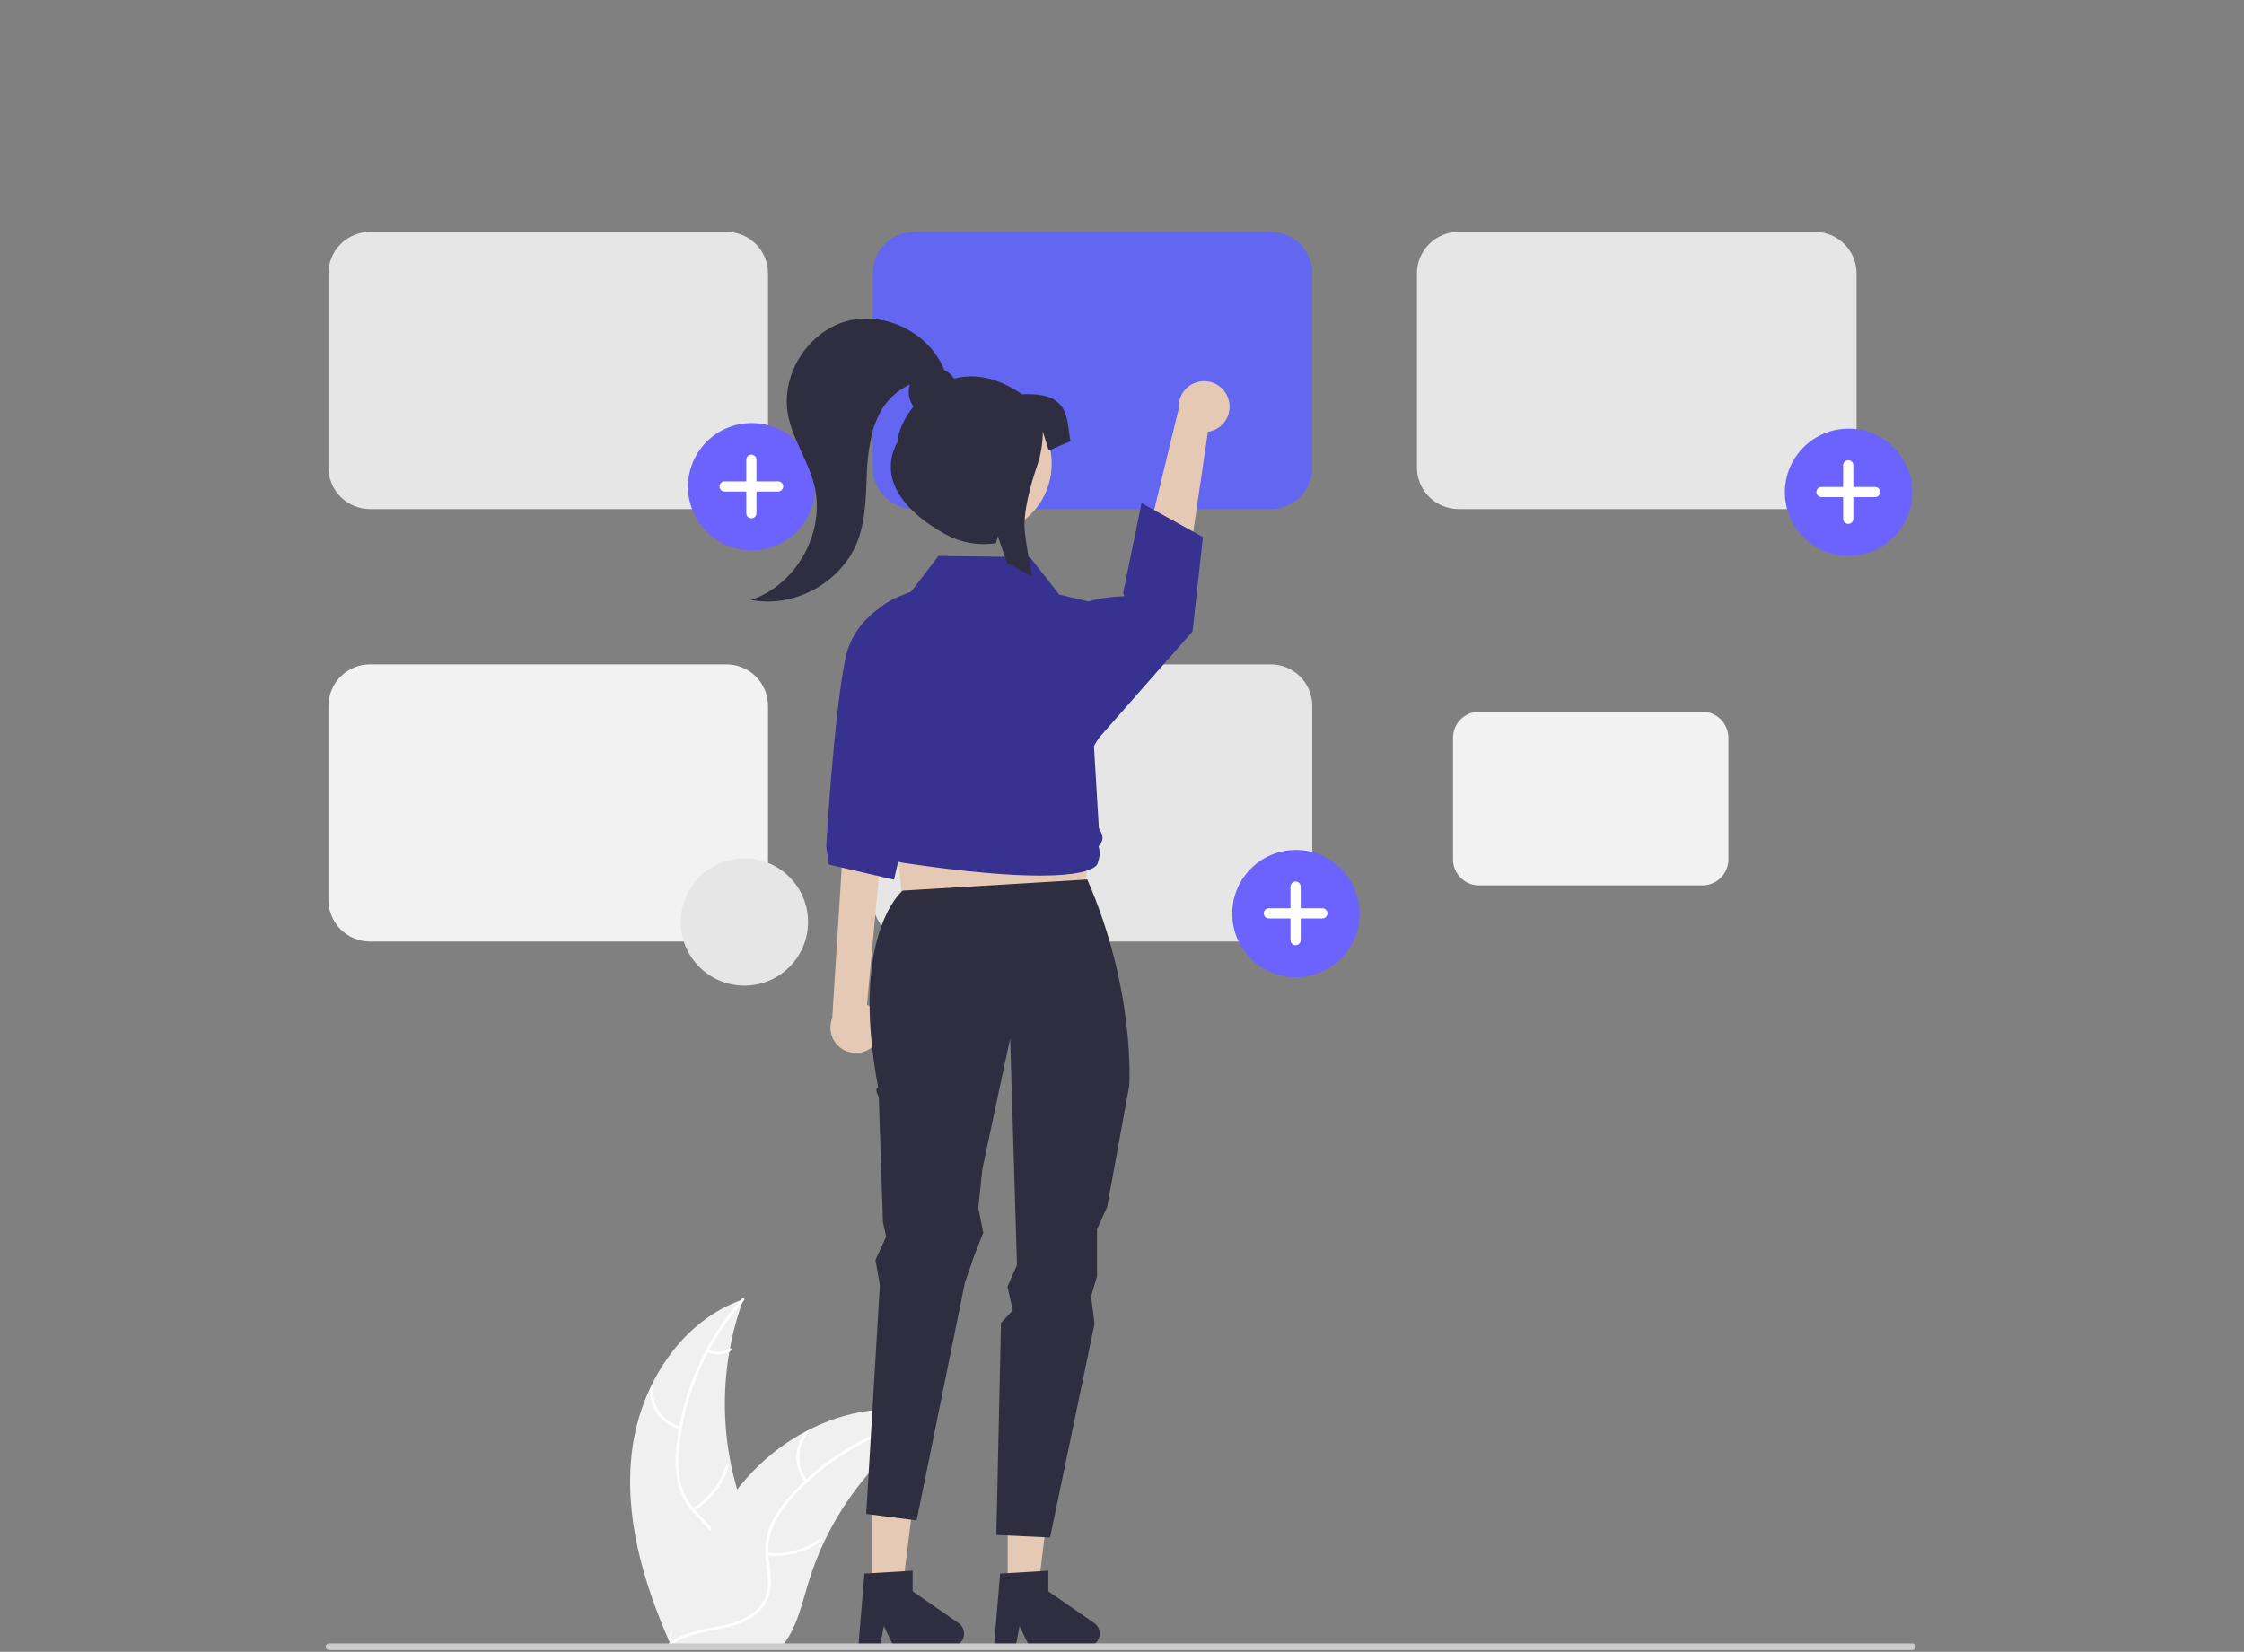 <svg width="804" height="592" viewBox="0 0 804 592" fill="none" xmlns="http://www.w3.org/2000/svg">
<rect x="0" y="0" width="804" height="592" fill="#808080" stroke="none"/>
<g clip-path="url(#clip0_16_94)">
<path d="M226.443 519.964C229.365 496.466 243.928 473.313 266.338 465.667C257.5 489.853 257.502 516.385 266.344 540.57C269.787 549.885 274.587 559.887 271.348 569.275C269.333 575.116 264.402 579.585 258.891 582.38C253.38 585.174 247.263 586.506 241.224 587.811L240.035 588.794C230.446 567.143 223.521 543.462 226.443 519.964Z" fill="#F0F0F0"/>
<path d="M266.561 466.111C253.51 480.733 245.399 499.096 243.379 518.592C242.87 522.781 243.024 527.024 243.836 531.165C244.757 535.174 246.735 538.862 249.564 541.848C252.146 544.685 255.115 547.287 256.963 550.702C257.882 552.464 258.419 554.401 258.538 556.385C258.657 558.369 258.355 560.356 257.652 562.215C256.021 566.893 252.806 570.706 249.533 574.325C245.899 578.344 242.06 582.461 240.515 587.789C240.328 588.434 239.337 588.106 239.524 587.461C242.212 578.192 251.21 572.927 255.501 564.578C257.504 560.682 258.344 556.159 256.467 552.047C254.826 548.451 251.766 545.764 249.127 542.914C246.324 540.042 244.268 536.528 243.137 532.678C242.116 528.591 241.799 524.361 242.198 520.168C242.946 510.714 245.176 501.437 248.805 492.675C252.893 482.653 258.664 473.404 265.87 465.328C266.317 464.828 267.004 465.614 266.561 466.111Z" fill="white"/>
<path d="M243.66 512.276C240.435 511.493 237.593 509.589 235.643 506.905C233.692 504.22 232.759 500.93 233.01 497.621C233.022 497.486 233.085 497.361 233.187 497.272C233.289 497.182 233.421 497.136 233.557 497.143C233.692 497.15 233.819 497.209 233.912 497.308C234.004 497.406 234.055 497.537 234.053 497.673C233.813 500.754 234.682 503.819 236.504 506.315C238.326 508.811 240.98 510.574 243.987 511.285C244.64 511.44 244.309 512.431 243.66 512.276Z" fill="white"/>
<path d="M248.065 540.582C253.89 537.104 258.189 531.559 260.107 525.052C260.296 524.407 261.287 524.735 261.098 525.379C259.09 532.147 254.604 537.908 248.535 541.514C247.956 541.857 247.49 540.923 248.065 540.582Z" fill="white"/>
<path d="M253.861 483.642C255.045 484.205 256.351 484.465 257.661 484.398C258.971 484.332 260.244 483.941 261.365 483.261C261.94 482.91 262.405 483.845 261.835 484.193C260.592 484.939 259.186 485.369 257.739 485.445C256.292 485.522 254.848 485.243 253.533 484.633C253.405 484.586 253.299 484.492 253.237 484.369C253.175 484.247 253.163 484.105 253.201 483.974C253.245 483.843 253.339 483.735 253.463 483.672C253.586 483.61 253.729 483.599 253.861 483.642Z" fill="white"/>
<path d="M334.648 507.637C334.295 507.866 333.943 508.095 333.59 508.333C328.871 511.436 324.411 514.918 320.255 518.744C319.929 519.034 319.603 519.334 319.286 519.633C309.373 528.957 301.276 540.041 295.408 552.32C293.078 557.208 291.122 562.267 289.559 567.452C287.401 574.613 285.631 582.549 281.359 588.406C280.92 589.022 280.444 589.611 279.932 590.168H241.326C241.239 590.124 241.151 590.089 241.062 590.045L239.521 590.115C239.583 589.842 239.653 589.56 239.715 589.287C239.75 589.129 239.794 588.97 239.829 588.812C239.856 588.706 239.882 588.6 239.9 588.503C239.909 588.468 239.918 588.433 239.926 588.406C239.944 588.31 239.97 588.221 239.988 588.133C240.376 586.557 240.775 584.98 241.186 583.403C241.186 583.395 241.186 583.395 241.194 583.386C244.211 571.342 248.646 559.699 254.406 548.7C254.583 548.374 254.759 548.039 254.953 547.713C257.62 542.844 260.681 538.202 264.104 533.832C265.987 531.445 267.989 529.155 270.103 526.97C275.576 521.336 281.901 516.599 288.846 512.93C302.692 505.62 318.723 502.819 333.52 507.284C333.899 507.399 334.269 507.514 334.648 507.637Z" fill="#F0F0F0"/>
<path d="M334.561 508.127C315.337 511.945 297.804 521.724 284.454 536.073C281.525 539.112 279.093 542.592 277.248 546.388C275.571 550.143 274.929 554.279 275.39 558.366C275.744 562.185 276.548 566.051 275.967 569.89C275.64 571.851 274.903 573.72 273.803 575.376C272.704 577.031 271.266 578.436 269.586 579.497C265.467 582.25 260.605 583.359 255.812 584.279C250.491 585.299 244.947 586.275 240.506 589.599C239.968 590.002 239.374 589.143 239.912 588.741C247.639 582.958 257.993 584.172 266.446 580.089C270.391 578.184 273.785 575.079 274.762 570.665C275.616 566.806 274.791 562.818 274.399 558.954C273.891 554.974 274.365 550.929 275.779 547.174C277.425 543.297 279.719 539.729 282.562 536.621C288.851 529.523 296.217 523.458 304.39 518.648C313.688 513.106 323.864 509.196 334.48 507.086C335.138 506.956 335.213 507.998 334.561 508.127Z" fill="white"/>
<path d="M288.481 531.2C286.377 528.633 285.255 525.402 285.313 522.084C285.372 518.766 286.608 515.577 288.801 513.086C289.247 512.584 290.049 513.253 289.602 513.756C287.556 516.071 286.405 519.042 286.356 522.132C286.308 525.222 287.366 528.227 289.339 530.606C289.767 531.123 288.906 531.714 288.481 531.2Z" fill="white"/>
<path d="M274.956 556.453C281.701 557.183 288.472 555.344 293.921 551.303C294.461 550.902 295.054 551.76 294.515 552.161C288.837 556.355 281.787 558.255 274.77 557.48C274.101 557.405 274.291 556.379 274.956 556.453Z" fill="white"/>
<path d="M313.866 514.479C314.472 515.641 315.359 516.635 316.445 517.371C317.531 518.106 318.782 518.56 320.087 518.693C320.756 518.759 320.566 519.785 319.901 519.72C318.46 519.567 317.078 519.063 315.876 518.253C314.675 517.443 313.69 516.351 313.008 515.073C312.933 514.958 312.905 514.819 312.93 514.684C312.954 514.549 313.029 514.428 313.139 514.347C313.253 514.269 313.394 514.239 313.53 514.263C313.666 514.288 313.786 514.365 313.866 514.479Z" fill="white"/>
<path d="M260.293 182.444H132.567C128.62 182.44 124.836 180.87 122.045 178.079C119.254 175.288 117.685 171.504 117.68 167.557V97.991C117.685 94.044 119.255 90.26 122.045 87.469C124.836 84.679 128.62 83.109 132.567 83.105H260.293C264.24 83.109 268.024 84.679 270.815 87.469C273.606 90.26 275.176 94.044 275.18 97.991V167.557C275.176 171.504 273.606 175.288 270.815 178.079C268.024 180.87 264.24 182.44 260.293 182.444Z" fill="#E6E6E6"/>
<path d="M455.293 182.444H327.568C323.621 182.44 319.836 180.87 317.046 178.079C314.255 175.288 312.685 171.504 312.68 167.557V97.991C312.685 94.044 314.255 90.26 317.046 87.469C319.837 84.679 323.621 83.109 327.568 83.105H455.293C459.24 83.109 463.024 84.679 465.815 87.469C468.606 90.26 470.176 94.044 470.18 97.991V167.557C470.176 171.504 468.606 175.288 465.815 178.079C463.024 180.87 459.24 182.44 455.293 182.444Z" fill="#6366F1"/>
<path d="M650.293 182.444H522.568C518.62 182.44 514.836 180.87 512.045 178.079C509.255 175.288 507.685 171.504 507.68 167.557V97.991C507.685 94.044 509.255 90.26 512.046 87.469C514.836 84.679 518.621 83.109 522.568 83.105H650.293C654.24 83.109 658.024 84.679 660.815 87.469C663.606 90.26 665.176 94.044 665.18 97.991V167.557C665.176 171.504 663.606 175.288 660.815 178.079C658.024 180.87 654.24 182.44 650.293 182.444Z" fill="#E6E6E6"/>
<path d="M260.293 337.444H132.567C128.62 337.44 124.836 335.87 122.045 333.079C119.254 330.288 117.685 326.504 117.68 322.557V252.991C117.685 249.044 119.255 245.26 122.045 242.469C124.836 239.679 128.62 238.109 132.567 238.104H260.293C264.24 238.109 268.024 239.679 270.815 242.469C273.606 245.26 275.176 249.044 275.18 252.991V322.557C275.176 326.504 273.606 330.288 270.815 333.079C268.024 335.87 264.24 337.44 260.293 337.444Z" fill="#F2F2F2"/>
<path d="M455.293 337.444H327.568C323.621 337.44 319.836 335.87 317.046 333.079C314.255 330.288 312.685 326.504 312.68 322.557V252.991C312.685 249.044 314.255 245.26 317.046 242.469C319.837 239.679 323.621 238.109 327.568 238.104H455.293C459.24 238.109 463.024 239.679 465.815 242.469C468.606 245.26 470.176 249.044 470.18 252.991V322.557C470.176 326.504 468.606 330.288 465.815 333.079C463.024 335.87 459.24 337.44 455.293 337.444Z" fill="#E6E6E6"/>
<path d="M464.311 350.245C476.91 350.245 487.124 340.032 487.124 327.433C487.124 314.834 476.91 304.621 464.311 304.621C451.713 304.621 441.499 314.834 441.499 327.433C441.499 340.032 451.713 350.245 464.311 350.245Z" fill="#6C63FF"/>
<path d="M473.784 325.517H466.028V317.761C466.028 317.521 465.981 317.284 465.889 317.063C465.798 316.841 465.663 316.64 465.494 316.471C465.324 316.301 465.123 316.167 464.902 316.075C464.68 315.983 464.443 315.936 464.203 315.936C463.964 315.936 463.726 315.983 463.505 316.075C463.283 316.167 463.082 316.301 462.913 316.471C462.743 316.64 462.609 316.841 462.517 317.063C462.425 317.284 462.378 317.521 462.378 317.761V325.517H454.622C454.382 325.517 454.145 325.564 453.924 325.656C453.702 325.748 453.501 325.882 453.332 326.052C453.162 326.221 453.028 326.423 452.936 326.644C452.844 326.865 452.797 327.103 452.797 327.342C452.797 327.582 452.844 327.819 452.936 328.041C453.028 328.262 453.162 328.463 453.332 328.633C453.501 328.802 453.702 328.937 453.924 329.029C454.145 329.12 454.382 329.168 454.622 329.168H462.378V336.924C462.378 337.163 462.425 337.401 462.517 337.622C462.609 337.844 462.743 338.045 462.913 338.214C463.082 338.384 463.283 338.518 463.505 338.61C463.726 338.702 463.964 338.749 464.203 338.749C464.687 338.749 465.152 338.556 465.494 338.214C465.836 337.872 466.028 337.408 466.028 336.924V329.167H473.784C474.024 329.167 474.261 329.12 474.483 329.029C474.704 328.937 474.905 328.802 475.075 328.633C475.244 328.463 475.379 328.262 475.471 328.041C475.562 327.819 475.609 327.582 475.609 327.342C475.609 327.103 475.562 326.865 475.471 326.644C475.379 326.422 475.244 326.221 475.075 326.052C474.905 325.882 474.704 325.748 474.483 325.656C474.261 325.564 474.024 325.517 473.784 325.517Z" fill="white"/>
<path d="M662.311 199.245C674.91 199.245 685.124 189.032 685.124 176.433C685.124 163.834 674.91 153.621 662.311 153.621C649.713 153.621 639.499 163.834 639.499 176.433C639.499 189.032 649.713 199.245 662.311 199.245Z" fill="#6C63FF"/>
<path d="M671.784 174.517H664.028V166.761C664.028 166.521 663.981 166.284 663.889 166.063C663.798 165.841 663.663 165.64 663.494 165.471C663.324 165.301 663.123 165.167 662.902 165.075C662.68 164.983 662.443 164.936 662.203 164.936C661.964 164.936 661.726 164.983 661.505 165.075C661.283 165.167 661.082 165.301 660.913 165.471C660.743 165.64 660.609 165.841 660.517 166.063C660.425 166.284 660.378 166.521 660.378 166.761V174.517H652.622C652.382 174.517 652.145 174.564 651.924 174.656C651.702 174.748 651.501 174.882 651.332 175.052C651.162 175.221 651.028 175.423 650.936 175.644C650.844 175.865 650.797 176.103 650.797 176.342C650.797 176.582 650.844 176.819 650.936 177.041C651.028 177.262 651.162 177.463 651.332 177.633C651.501 177.802 651.702 177.937 651.924 178.029C652.145 178.12 652.382 178.168 652.622 178.168H660.378V185.924C660.378 186.163 660.425 186.401 660.517 186.622C660.609 186.844 660.743 187.045 660.913 187.214C661.082 187.384 661.283 187.518 661.505 187.61C661.726 187.702 661.964 187.749 662.203 187.749C662.687 187.749 663.152 187.556 663.494 187.214C663.836 186.872 664.028 186.408 664.028 185.924V178.167H671.784C672.024 178.167 672.261 178.12 672.483 178.029C672.704 177.937 672.905 177.802 673.075 177.633C673.244 177.463 673.379 177.262 673.471 177.041C673.562 176.819 673.609 176.582 673.609 176.342C673.609 176.103 673.562 175.865 673.471 175.644C673.379 175.422 673.244 175.221 673.075 175.052C672.905 174.882 672.704 174.748 672.483 174.656C672.261 174.564 672.024 174.517 671.784 174.517Z" fill="white"/>
<path d="M269.312 197.245C281.91 197.245 292.124 187.032 292.124 174.433C292.124 161.834 281.91 151.621 269.312 151.621C256.713 151.621 246.499 161.834 246.499 174.433C246.499 187.032 256.713 197.245 269.312 197.245Z" fill="#6C63FF"/>
<path d="M278.784 172.517H271.028V164.761C271.028 164.521 270.981 164.284 270.889 164.063C270.798 163.841 270.663 163.64 270.494 163.471C270.324 163.301 270.123 163.167 269.902 163.075C269.68 162.983 269.443 162.936 269.203 162.936C268.964 162.936 268.726 162.983 268.505 163.075C268.283 163.167 268.082 163.301 267.913 163.471C267.743 163.64 267.609 163.841 267.517 164.063C267.425 164.284 267.378 164.521 267.378 164.761V172.517H259.622C259.382 172.517 259.145 172.564 258.924 172.656C258.702 172.748 258.501 172.882 258.331 173.052C258.162 173.221 258.028 173.423 257.936 173.644C257.844 173.865 257.797 174.103 257.797 174.342C257.797 174.826 257.989 175.291 258.331 175.633C258.674 175.975 259.138 176.168 259.622 176.168H267.378V183.924C267.378 184.163 267.425 184.401 267.517 184.622C267.609 184.844 267.743 185.045 267.913 185.214C268.082 185.384 268.283 185.518 268.505 185.61C268.726 185.702 268.964 185.749 269.203 185.749C269.443 185.749 269.68 185.702 269.902 185.61C270.123 185.518 270.324 185.384 270.494 185.214C270.663 185.045 270.798 184.844 270.889 184.622C270.981 184.401 271.028 184.163 271.028 183.924V176.167H278.784C279.024 176.167 279.261 176.12 279.483 176.029C279.704 175.937 279.906 175.802 280.075 175.633C280.244 175.463 280.379 175.262 280.471 175.041C280.562 174.819 280.61 174.582 280.61 174.342C280.61 173.858 280.417 173.394 280.075 173.052C279.733 172.71 279.268 172.517 278.784 172.517Z" fill="white"/>
<path d="M440.102 142.92C440.518 144.179 440.653 145.514 440.498 146.83C440.342 148.147 439.9 149.414 439.202 150.541C438.504 151.669 437.567 152.629 436.458 153.355C435.349 154.082 434.093 154.556 432.781 154.744L422.233 226.745L404.93 218.294L422.333 146.424C422.163 144.198 422.814 141.987 424.165 140.209C425.515 138.432 427.471 137.212 429.661 136.78C431.851 136.348 434.124 136.734 436.048 137.866C437.972 138.998 439.415 140.796 440.102 142.92Z" fill="#E6C9B4"/>
<path d="M314.116 373.52C314.886 372.441 315.41 371.206 315.651 369.902C315.893 368.598 315.845 367.257 315.512 365.974C315.179 364.69 314.569 363.495 313.724 362.473C312.88 361.451 311.821 360.627 310.623 360.058L317.74 283.472L302.835 291.112L298.181 364.912C297.359 366.988 297.327 369.293 298.091 371.391C298.854 373.488 300.361 375.233 302.325 376.294C304.289 377.355 306.574 377.658 308.747 377.147C310.92 376.636 312.83 375.345 314.116 373.52Z" fill="#E6C9B4"/>
<path d="M324.298 334.784L388.259 332.324L391.949 265.903H318.148L324.298 334.784Z" fill="#E6C9B4"/>
<path d="M312.427 569.355L323.357 569.354L328.556 527.197H312.425L312.427 569.355Z" fill="#E6C9B4"/>
<path d="M309.716 563.963L326.994 562.932V570.335L343.42 581.679C344.231 582.24 344.842 583.044 345.164 583.977C345.486 584.909 345.501 585.919 345.207 586.86C344.914 587.802 344.327 588.625 343.533 589.209C342.739 589.793 341.778 590.108 340.792 590.108H320.223L316.677 582.786L315.293 590.108H307.537L309.716 563.963Z" fill="#2F2E41"/>
<path d="M361.041 569.355L371.971 569.354L377.17 527.197H361.039L361.041 569.355Z" fill="#E6C9B4"/>
<path d="M323.411 319.192C323.411 319.192 304.273 334.642 314.647 389.82C313.068 390.009 314.857 393.123 314.857 393.123L316.354 438.082L317.51 443.235L313.664 451.55L315.25 460.584L310.362 542.575L328.419 544.91L345.699 459.767L348.99 450.194L352.291 441.804L350.51 432.856L351.971 418.968L361.933 372.139L364.371 453.357L360.968 461.111L362.862 469.622L358.643 474.141L356.976 550.131L376.23 551.031L392.161 474.428L390.926 464.653L393.045 457.425V440.542L396.676 432.574L404.59 389.126C404.59 389.126 406.977 355.168 389.558 315.207L323.411 319.192Z" fill="#2F2E41"/>
<path d="M331.21 210.701C331.21 210.701 307.038 215.481 302.873 236.095C298.708 256.71 296.029 303.358 296.029 303.358L296.941 309.854L320.323 315.276L335.246 249.914L331.21 210.701Z" fill="#37318F"/>
<path d="M386.373 217.659C386.373 217.659 388.823 214.226 402.544 213.696C403.109 213.674 402.41 212.553 402.41 212.553L409.009 180.301L430.999 192.476L427.287 226.289L391.152 267.39L386.373 217.659Z" fill="#37318F"/>
<path d="M372.666 313.81C362.313 313.811 346.73 312.668 323.27 309.186C321.759 308.958 320.361 308.253 319.279 307.173C318.197 306.094 317.488 304.697 317.257 303.187C316.491 302.378 315.992 301.353 315.829 300.25C315.666 299.148 315.846 298.023 316.345 297.027L316.367 296.984L315.836 296.357C315.014 295.392 314.531 294.183 314.461 292.917C314.391 291.65 314.738 290.396 315.449 289.346L308.184 237.371C307.446 232.21 308.575 226.955 311.366 222.551C314.158 218.148 318.429 214.885 323.411 213.35L326.093 212.515L336.236 199.248L336.436 199.25L368.997 199.684L379.563 213.102L396.644 217.13L396.688 217.39L400.654 240.304C402.717 252.221 397.986 256.91 391.949 267.39L393.721 296.824L394.525 298.285C394.971 299.094 395.12 300.033 394.947 300.94C394.774 301.847 394.289 302.665 393.577 303.253C394.116 304.793 394.153 306.463 393.682 308.025L393.264 309.406C393.265 309.446 393.153 310.007 392.251 310.692C390.625 311.927 385.957 313.81 372.666 313.81Z" fill="#37318F"/>
<path d="M358.33 563.963L375.608 562.932V570.335L392.034 581.679C392.846 582.24 393.457 583.044 393.778 583.977C394.1 584.909 394.115 585.919 393.821 586.86C393.528 587.802 392.941 588.625 392.147 589.209C391.353 589.793 390.393 590.108 389.407 590.108H368.837L365.291 582.786L363.907 590.108H356.151L358.33 563.963Z" fill="#2F2E41"/>
<path d="M376.476 170.338C378.735 156.422 369.284 143.31 355.368 141.052C341.452 138.794 328.341 148.244 326.082 162.16C323.824 176.076 333.275 189.188 347.191 191.446C361.107 193.704 374.218 184.254 376.476 170.338Z" fill="#E6C9B4"/>
<path d="M366.206 141.306C356.85 134.871 348.611 133.891 341.843 135.716C340.966 134.359 339.736 133.267 338.285 132.556C333.006 119.256 316.943 111.269 303.158 115.151C289.283 119.059 279.71 134.428 282.321 148.604C283.939 157.391 289.469 165 291.693 173.653C295.999 190.405 285.495 209.594 269.064 214.993C284.621 218.117 301.746 208.614 307.328 193.76C310.038 186.545 310.202 178.668 310.547 170.968C310.637 165.653 311.288 160.363 312.489 155.185C313.085 152.862 313.927 150.609 315.001 148.464C317.34 143.751 321.225 139.982 326.007 137.787C325.579 139.111 325.471 140.519 325.694 141.893C325.917 143.267 326.464 144.568 327.289 145.689C323.64 150.26 321.654 155.202 321.654 158.162C314.075 172.015 324.913 183.914 338.766 191.493C344.291 194.532 350.671 195.644 356.899 194.654L357.479 192.18L358.264 194.409L360.885 201.88C363.909 203.343 366.907 204.946 369.878 206.691C368.749 201.389 367.836 196.098 367.207 190.924C366.337 183.882 369.37 173.398 371.558 167.023C372.915 163.093 373.611 158.967 373.619 154.81V154.628L375.749 161.471L383.505 158.162C382.062 149.886 383.505 140.491 366.206 141.306Z" fill="#2F2E41"/>
<path d="M685.173 591.375H117.879C117.565 591.373 117.263 591.247 117.041 591.024C116.819 590.801 116.695 590.499 116.695 590.184C116.695 589.87 116.819 589.568 117.041 589.344C117.263 589.121 117.565 588.995 117.879 588.994H685.173C685.488 588.995 685.789 589.121 686.011 589.344C686.233 589.568 686.358 589.87 686.358 590.184C686.358 590.499 686.233 590.801 686.011 591.024C685.789 591.247 685.488 591.373 685.173 591.375Z" fill="#CCCCCC"/>
<path d="M266.704 353.243C279.303 353.243 289.516 343.03 289.516 330.431C289.516 317.832 279.303 307.619 266.704 307.619C254.105 307.619 243.892 317.832 243.892 330.431C243.892 343.03 254.105 353.243 266.704 353.243Z" fill="#E6E6E6"/>
<path d="M609.939 317.32H529.926C527.453 317.317 525.083 316.334 523.335 314.585C521.586 312.837 520.603 310.466 520.6 307.994V264.415C520.603 261.943 521.586 259.572 523.335 257.824C525.083 256.075 527.453 255.092 529.926 255.089H609.939C612.411 255.092 614.782 256.075 616.53 257.824C618.279 259.572 619.262 261.943 619.265 264.415V307.994C619.262 310.466 618.279 312.837 616.53 314.585C614.782 316.334 612.411 317.317 609.939 317.32Z" fill="#F2F2F2"/>
</g>
<defs>
<clipPath id="clip0_16_94">
<rect width="803.052" height="591.375" fill="white"/>
</clipPath>
</defs>
</svg>

